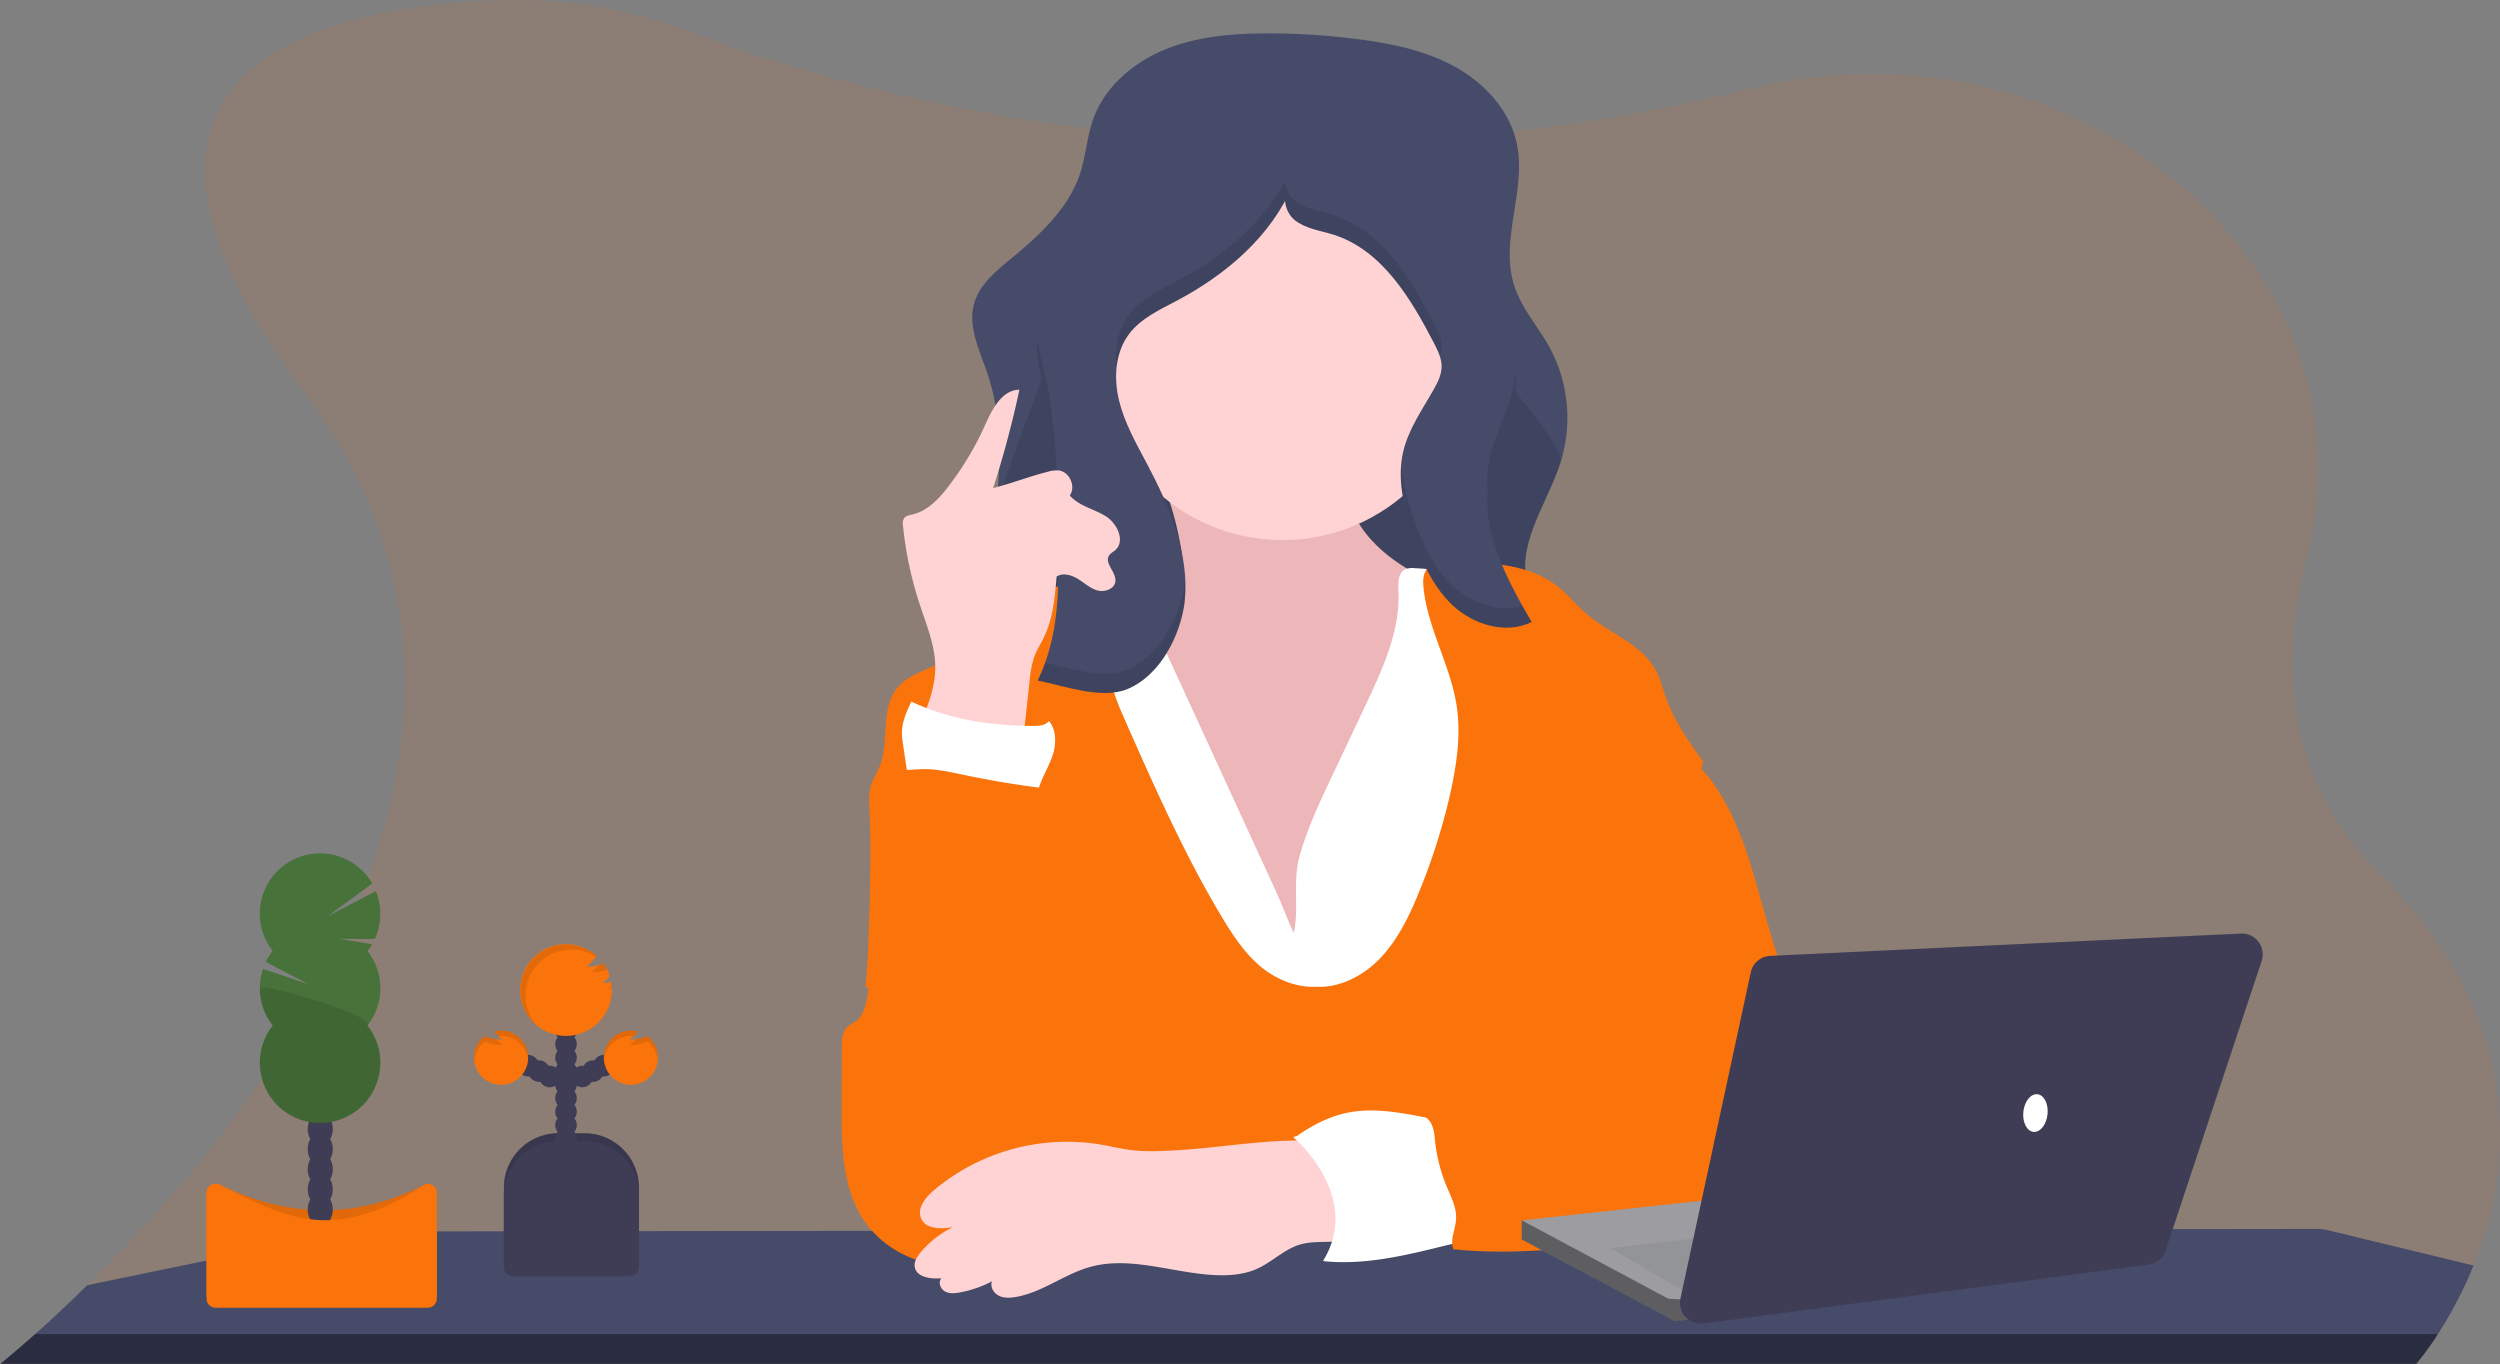 <svg xmlns="http://www.w3.org/2000/svg" width="1149.994" height="627.495" viewBox="0 0 1149.994 627.495">
  <rect x="0" y="0" width="1149.994" height="627.495" fill="#808080" stroke="none"/>
  <g id="girl-laptop" transform="translate(-385 -226)">
    <path id="Path_92" data-name="Path 92" d="M1162.81,718.44A188.546,188.546,0,0,1,1146.4,750a135.79,135.79,0,0,1-9.94,13.67.7.7,0,0,1-.11.12H25l.15-.12c1-.78,6.87-5.53,16-13.67,6.55-5.83,14.77-13.41,24-22.53,75.49-74.25,220.5-250,99.73-411-112.27-149.67,8.61-176.83,88.35-180a227.81,227.81,0,0,1,89.86,14.69c36.84,14,104.17,35.46,191.89,45.3,2.88.32,5.78.64,8.72.93a840.112,840.112,0,0,0,139.78,2.54h0c1.37-.08,2.75-.18,4.14-.28A830.612,830.612,0,0,0,824.34,178.5c2.91-.71,5.78-1.38,8.64-2.05,149.63-34.62,287.57,83.37,253.08,216.71-12.75,49.32-9.51,101.89,33,144.42C1188.66,607,1180.23,675.37,1162.81,718.44Z" transform="translate(360 89.705)" fill="#fb740b" opacity="0.1"/>
    <path id="Path_93" data-name="Path 93" d="M1162.81,718.44A188.546,188.546,0,0,1,1146.4,750a135.79,135.79,0,0,1-9.94,13.67H25.15c1-.78,6.87-5.53,16-13.67,6.55-5.83,14.77-13.41,24-22.53l117.13-24.2a22.783,22.783,0,0,1,4.6-.47l124.87-.18h.13l61.85-.08h.14l52.2-.06h69.17l143.42-.2h61.71L725,702h8.14l71.64-.1h33.88l82.75-.11h24.64l78.38-.11,66.16-.08a23.452,23.452,0,0,1,5.47.65Z" transform="translate(360 89.705)" fill="#454b69"/>
    <path id="Path_94" data-name="Path 94" d="M41.15,750H1146.4a135.833,135.833,0,0,1-9.94,13.67H25.15C26.13,762.84,32,758.09,41.15,750Z" transform="translate(360 89.705)" fill="none"/>
    <path id="Path_95" data-name="Path 95" d="M41.15,750H1146.4a135.833,135.833,0,0,1-9.94,13.67H25.15C26.13,762.84,32,758.09,41.15,750Z" transform="translate(360 89.705)" opacity="0.4"/>
    <path id="Path_96" data-name="Path 96" d="M758.22,439l-2.22.43L655.64,458.71c-29.15,5.6-58.72,11.23-88.33,9.08-21.45-1.56-41.49-7.92-62.1-13.5-11.65-3.16-24-4.42-27.95-17.46-5.45-18,3.42-44.65,5.51-62.89,2-17.9,3.18-36.25-.38-53.94a95.894,95.894,0,0,0-3.12-11.74c-3.57-10.59-9.18-21.6-6.15-32.35,2.39-8.53,9.68-14.62,16.5-20.26,13.36-11,27-23.33,32.3-39.82,2.6-8,3.09-16.61,5.89-24.55,5.31-15.1,18.65-26.39,33.49-32.37s31.16-7.25,47.17-7.25a319.545,319.545,0,0,1,42.253,2.808c15.3,2,30.718,5.292,44.148,12.872s24.75,20,27.88,35.14c4.43,21.41-7.87,44.21-1.27,65,3.32,10.51,11,19,16.33,28.62a68.171,68.171,0,0,1,5,53c-6.38,19.77-22,39.77-14,58.94,5.09,12.19,18.09,18.7,27.15,28.36Q757.17,437.7,758.22,439Z" transform="translate(360 89.705)" fill="#454b69"/>
    <path id="Path_97" data-name="Path 97" d="M756,436.48v2.95L655.64,458.71c-29.15,5.6-58.72,11.23-88.33,9.08-21.45-1.56-41.49-7.92-62.1-13.5-11.65-3.16-24-4.42-27.95-17.46-5.45-18,3.42-44.65,5.51-62.89,2-17.9,32.79-83.25,29.23-100.94l184,8c1.24,9.77,49.87,58.81,46.84,68.18-6.38,19.77-22,39.77-14,58.94C733.94,420.31,746.94,426.82,756,436.48Z" transform="translate(360 89.705)" opacity="0.1"/>
    <path id="Path_98" data-name="Path 98" d="M568,387c1.09,6.19,1.67,13-1.49,18.4-4.21,7.24-13.39,9.55-21.6,11.19l-28.5,5.7c-1.94.39-4,.83-5.45,2.16-1.71,1.53-2.29,3.95-2.54,6.23-1.15,10.32,2.5,20.49,5.83,30.32,6.73,19.91,12.38,40.24,20.89,59.45S555.33,558,572,570.84s38.73,19.68,59.14,14.66c17.78-4.37,32.36-16.92,44.93-30.23,10.37-11,20.07-23,25.1-37.27,3.47-9.8,4.6-20.24,5.69-30.58l5.06-47.56c.79-7.44,1.31-15.81-3.52-21.52-2.12-2.51-5-4.18-7.94-5.73C689.52,406.8,678,402,667.82,395s-19.21-16.64-22.3-28.6c-1.85-7.18-1.52-15-4.67-21.69-3.52-7.5-11-12.58-19-14.81s-16.44-1.93-24.68-1-40,3.31-43.41,12.6c-1.83,5,5.76,15.73,7.56,20.65A144.167,144.167,0,0,1,568,387Z" transform="translate(360 89.705)" fill="#efb7b9"/>
    <path id="Path_99" data-name="Path 99" d="M568,387c1.09,6.19,1.67,13-1.49,18.4-4.21,7.24-13.39,9.55-21.6,11.19l-28.5,5.7c-1.94.39-4,.83-5.45,2.16-1.71,1.53-2.29,3.95-2.54,6.23-1.15,10.32,2.5,20.49,5.83,30.32,6.73,19.91,12.38,40.24,20.89,59.45S555.33,558,572,570.84s38.73,19.68,59.14,14.66c17.78-4.37,32.36-16.92,44.93-30.23,10.37-11,20.07-23,25.1-37.27,3.47-9.8,4.6-20.24,5.69-30.58l5.06-47.56c.79-7.44,1.31-15.81-3.52-21.52-2.12-2.51-5-4.18-7.94-5.73C689.52,406.8,678,402,667.82,395s-19.21-16.64-22.3-28.6c-1.85-7.18-1.52-15-4.67-21.69-3.52-7.5-11-12.58-19-14.81s-16.44-1.93-24.68-1-40,3.31-43.41,12.6c-1.83,5,5.76,15.73,7.56,20.65A144.167,144.167,0,0,1,568,387Z" transform="translate(360 89.705)" opacity="0.01"/>
    <path id="Path_100" data-name="Path 100" d="M636.59,495.74l16.71-35.38c7.83-16.58,15.83-34,15-52.31-.16-3.64-.2-8.19,3-9.84a8.58,8.58,0,0,1,4.39-.56,177.591,177.591,0,0,1,51.51,10.42c3.21,1.16,6.5,2.5,8.75,5.06s3.16,6,3.93,9.3a271.525,271.525,0,0,1,5.73,33.87c3,28.22,1.51,56.69,0,85l-4.44,86.43a8.26,8.26,0,0,1-.73,3.56c-1.1,2-3.58,2.67-5.81,3.05-8.59,1.47-17.37,1.17-26.07.84-61.2-2.32-122.72-5.88-183.52,1.54q.41-13.49-.43-27c-2.41-38.89-12.49-76.83-22.39-114.51-5.77-22-11.36-46-2.07-66.73a28.59,28.59,0,0,1,5.79-8.82c3.95-3.87,9.34-5.91,14.68-7.37a93.43,93.43,0,0,1,28.29-3.2l63.05,137.27c2.88,6.28,5.25,12.89,8.12,19.09,2.58-10.71-.52-23.26,2.58-34.87C626,518.53,631.26,507,636.59,495.74Z" transform="translate(360 89.705)" fill="#fff"/>
    <path id="Path_101" data-name="Path 101" d="M630,590.19c11.28.71,22.24-5.07,30-13.24s12.88-18.53,17.21-29A285.992,285.992,0,0,0,692,501.84c3-13.4,5.13-27.27,3.06-40.85-2.86-18.75-13.47-35.79-15.28-54.67-.31-3.3-.11-7.16,2.54-9.15,1.64-1.23,3.8-1.4,5.84-1.52,18.86-1.12,39.58-.91,54.19,11.06,4.45,3.64,8.06,8.19,12.41,11.94,10.36,9,25,13.58,31.65,25.53,2.32,4.16,3.43,8.87,5.05,13.35,3.82,10.6,10.43,19.92,17,29.09-6.37,26.88-13.69,53.78-20.06,80.66-3.73,15.77-7.49,31.6-13.35,46.7-3.84,9.9-8.67,20-7.49,30.6.47,4.17,1.86,8.16,3.07,12.18a140,140,0,0,1,5.89,43.53l-285.34.7c13.67-19.6,17.68-43.64,16.29-67.49-.67-11.43-3.25-22.93-9-32.82-9.06-15.5-25-25.6-40.71-34.25-11-6-22.81,27.76-34.7,23.89,1.92-13.58,2.8-66,2-79.67-.26-4.48-.66-9.08.72-13.36.94-2.93,2.67-5.55,3.84-8.4,4.69-11.41.22-26,7.8-35.71,5.24-6.75,14.43-8.67,21.9-12.83,7.67-4.28,13.6-11,20.28-16.74A90.19,90.19,0,0,1,525.76,403a58.139,58.139,0,0,1,8.81,26c.51,5.81.14,11.7.95,17.48,1.11,7.83,4.35,15.18,7.56,22.42,13.37,30.19,26.79,60.47,43.73,88.82,4.79,8,10,16,16.94,22.23S620.68,590.63,630,590.19Z" transform="translate(360 89.705)" fill="#fb740b"/>
    <circle id="Ellipse_5" data-name="Ellipse 5" cx="85.72" cy="85.72" r="85.72" transform="translate(889.19 302.995)" fill="#ffd3d3"/>
    <path id="Path_103" data-name="Path 103" d="M569.93,413.24c2.35-22.18-6.87-43.88-17.31-63.59-5-9.42-10.36-18.81-12.87-29.16s-1.79-22.07,4.63-30.58c5.46-7.24,14.12-11.15,22.13-15.4,22.61-12,43.28-29.64,53.22-53.23-5.62,3.06-4.16,12.19.8,16.22s11.72,4.81,17.82,6.73c22.24,7,35.58,29.18,46.28,49.9,1.75,3.38,3.53,6.95,3.51,10.76s-1.76,7.19-3.58,10.43c-5.28,9.4-11.74,18.43-14.14,28.94-2.75,12,.15,24.62,3.92,36.39,4,12.52,9.31,25.14,18.91,34.12s24.49,13.44,36.3,7.64c-11.79-20.27-24-42.92-19.4-65.9,2.22-11,8.19-21,10.73-31.94,4.84-20.87-3.22-42.34-11.13-62.26l-23.64-59.45c-3.61-9.09-7.72-18.79-16-23.94-5.6-3.47-12.38-4.37-18.94-5-21.12-1.88-43-1.26-62.66,6.6-35.82,14.31-58.28,49.59-76.1,83.81-5.34,10.25-10.61,21.14-10.39,32.7.12,6.34,1.89,12.51,3.33,18.69,5.86,25.16,6.18,51.23,6.48,77.06.23,19.82-.8,38.5-9.47,56.55,11.88,2.36,29.11,8.73,40.87,4.07C558.56,447.34,568,428.67,569.93,413.24Z" transform="translate(360 89.705)" fill="#454b69"/>
    <g id="Group_1" data-name="Group 1" transform="translate(385 225.965)" opacity="0.1">
      <path id="Path_104" data-name="Path 104" d="M511.78,392.36q.06-4.23,0-8.54c-.3-25.83-.62-51.9-6.48-77.06a130.053,130.053,0,0,1-3.06-14.88,38.9,38.9,0,0,0-.27,5.19c.12,6.34,1.89,12.51,3.33,18.69C511.13,340.77,511.49,366.68,511.78,392.36Z" transform="translate(-25 -136.26)"/>
      <path id="Path_105" data-name="Path 105" d="M720.88,324.57a60.51,60.51,0,0,0,1.3-17.82,55.543,55.543,0,0,1-1.3,8.82c-2.54,11-8.51,20.91-10.73,31.94a53,53,0,0,0-.8,14.78,52.443,52.443,0,0,1,.8-5.78C712.37,345.48,718.34,335.53,720.88,324.57Z" transform="translate(-25 -136.26)"/>
      <path id="Path_106" data-name="Path 106" d="M687.36,300.3a14.412,14.412,0,0,0,.78-4.41c0-3.81-1.76-7.38-3.51-10.76-10.7-20.72-24-42.88-46.28-49.9-6.1-1.92-12.85-2.7-17.82-6.73a12.68,12.68,0,0,1-4.38-8.8c-10.84,19.9-29.46,35.12-49.64,45.81-8,4.25-16.67,8.16-22.13,15.4-5.13,6.8-6.62,15.65-5.73,24.21a30.609,30.609,0,0,1,5.73-15.21c5.46-7.24,14.12-11.15,22.13-15.4,20.18-10.69,38.8-25.91,49.64-45.81a12.68,12.68,0,0,0,4.38,8.8c5,4,11.72,4.81,17.82,6.73,22.24,7,35.58,29.18,46.28,49.9a39.394,39.394,0,0,1,2.73,6.17Z" transform="translate(-25 -136.26)"/>
      <path id="Path_107" data-name="Path 107" d="M693.25,405.77c-9.6-9-14.89-21.6-18.91-34.12a98.771,98.771,0,0,1-4.8-21.71c-.93,10.27,1.62,20.78,4.8,30.71,4,12.52,9.31,25.14,18.91,34.12s24.49,13.44,36.3,7.64c-1.42-2.43-2.83-4.9-4.23-7.39C714.35,418.11,701.75,413.71,693.25,405.77Z" transform="translate(-25 -136.26)"/>
      <path id="Path_108" data-name="Path 108" d="M569.93,404.24c-1.93,15.43-11.37,34.1-26.74,40.2-10.67,4.23-25.86-.63-37.45-3.32a86.634,86.634,0,0,1-3.42,8.25c11.88,2.36,29.11,8.73,40.87,4.07,15.37-6.1,24.81-24.77,26.74-40.2a69.486,69.486,0,0,0,.22-11.62C570.09,402.49,570,403.37,569.93,404.24Z" transform="translate(-25 -136.26)"/>
    </g>
    <path id="Path_109" data-name="Path 109" d="M691.1,652.18c-15.45-2.45-31.13-7.18-46.45-4-8.88,1.84-17,6.26-24.38,11.6,4.06,3.25,8.8,6.15,11.38,10.67a42,42,0,0,1,3.58,9.87c1.62,6,3.25,12.12,3.5,18.36s-1,12.74-4.72,17.77c19.48,1.92,38.36-2.88,57.36-7.57a15.71,15.71,0,0,0,6.07-2.45c3-2.36,3.88-6.56,3.9-10.39,0-6.84-1.92-13.51-3.87-20.07C695.15,668.1,693.43,660,691.1,652.18Z" transform="translate(360 89.705)" fill="#fff"/>
    <path id="Path_110" data-name="Path 110" d="M795.42,483.51c7.67,1,13.62,7.19,18,13.55,12.29,17.7,17.59,39.16,23.49,59.89a797.144,797.144,0,0,0,25.87,76.12,114.559,114.559,0,0,0,7.76,16.7c2.47,4.13,5.47,8.1,6.56,12.79,2.64,11.34-6.71,22-16.46,28.32A65.143,65.143,0,0,1,843.79,699c-5.82,1.74-11.89,2.4-17.92,3.06l-55.51,6c-25.55,2.78-51.33,5.56-76.89,2.88-1.61-5.6,1.55-9.56,1.32-15.39-.16-4.17-2-8.05-3.64-11.89a76,76,0,0,1-5.93-21.51c-.29-2.73-.39-5.53-1.43-8.07s-3.27-4.82-6-5c15-1.49,26.39-4.32,41.39-5.82,5.57-.56,11.36-1.19,16.11-4.15,5.89-3.67,9.19-10.29,11.81-16.71,6.49-15.9,10.67-33.42,7.26-50.26-2.8-13.81-10.61-26.67-10.57-40.76,0-8.39,2.86-16.52,6.24-24.2,3.58-8.12,8.25-16.42,16.11-20.54S786.55,482.31,795.42,483.51Z" transform="translate(360 89.705)" fill="#fb740b"/>
    <path id="Path_112" data-name="Path 112" d="M447.81,470.52c3.63-8.62,7.32-17.52,7.42-26.87.11-10.11-4-19.71-7.14-29.31a169.487,169.487,0,0,1-7.71-36.19,5,5,0,0,1,.5-3.47c.83-1.17,2.43-1.41,3.84-1.72,6.92-1.58,12.15-7.17,16.47-12.8A140.341,140.341,0,0,0,478.05,332c3.31-7.37,7.79-16.36,15.87-16.43a458.365,458.365,0,0,1-12.08,45.25c8.45-2.16,16.48-5.3,24.93-7.46a14.93,14.93,0,0,1,5.12-.68c5.06.53,8.16,7.38,5.22,11.53,4.13,4.84,11,6.14,16.4,9.46s9.28,11.54,4.48,15.71c-.94.81-2.13,1.38-2.81,2.42-2.32,3.58,3.36,7.69,2.89,11.93-.38,3.47-4.83,5.09-8.2,4.17s-6-3.44-9-5.29-6.92-3-9.83-1.08c-.78,9.41-1.62,19-5.69,27.57-1.49,3.13-3.4,6.06-4.6,9.31a45.883,45.883,0,0,0-2.12,10.93L495,482.53C477.68,486,462.15,480.81,447.81,470.52Z" transform="translate(360 89.705)" fill="#ffd3d3"/>
    <path id="Path_113" data-name="Path 113" d="M443.58,500.27l-3.19-21.59a35.094,35.094,0,0,1-.51-5.32c0-5,2.2-9.77,4.33-14.32,17.65,8.24,36.73,11.17,56.2,11.18,2.57,0,5.5-.24,7.1-2.25,3.31,3.81,3.41,9.94,2,14.78s-4.12,9.2-5.92,13.92c-.91,2.39-1.65,5-3.39,6.84-2.7,2.91-7.08,3.41-11.06,3.39a70.706,70.706,0,0,1-12.48-1.19C466,503.73,454.24,498.36,443.58,500.27Z" transform="translate(360 89.705)" fill="#fff"/>
    <path id="Path_114" data-name="Path 114" d="M509.41,499.39q-20.55-2.34-40.83-6.6c-6.63-1.39-13.32-2.94-20.08-2.67-4.4.18-9.13,1.06-13-1.12,3.77,12.83,4,26.35-.51,38.94-2.67,7.5-6.74,14.49-8.7,22.21-4.08,16.15,1.52,33.76-3.58,49.62a12.56,12.56,0,0,1-3.08,5.52c-1.56,1.43-3.69,2.17-5.13,3.72-2.12,2.28-2.25,5.71-2.26,8.82l-.09,27.55c-.06,17.54.17,36.14,9.43,51,10.56,17,32.79,25.81,52.14,20.64a38.761,38.761,0,0,0,14.16-6.93c6.72-5.34,11-13.06,15.19-20.58,5-9,10-18.2,11.61-28.33,1.14-7.17.5-14.49-.32-21.7-4.52-40-14.33-79.66-12.22-119.81a36.31,36.31,0,0,1,7.27-20.28Z" transform="translate(360 89.705)" fill="#fb740b"/>
    <path id="Path_115" data-name="Path 115" d="M566.67,665.39c-6.95.4-13.95.8-20.87,0-5-.6-9.88-1.83-14.84-2.67A95.11,95.11,0,0,0,454.37,684c-3.84,3.28-7.72,8.31-5.6,12.9,2.28,4.94,9.25,4.8,14.62,3.88a44,44,0,0,0-15,11.73c-1.5,1.83-2.92,4-2.63,6.37.61,4.95,7.33,5.85,12.3,5.42-1.62,1.74-.53,4.82,1.53,6s4.62.94,6.95.51a51.519,51.519,0,0,0,14.76-5.11c-.94,2.45.69,5.32,3,6.54s5.12,1.13,7.71.71c12.22-2,22.42-10.5,34.34-13.84,19.06-5.33,39,3.17,58.81,3.77,6.2.19,12.56-.44,18.21-3,6.93-3.15,12.52-9.06,19.84-11.16,8.13-2.32,17.46.35,24.9-3.66,5.41-2.91.53-25.34-.85-29.66-2.53-7.9-5.07-13.14-13.5-13.94C612.43,659.37,588.16,664.15,566.67,665.39Z" transform="translate(360 89.705)" fill="#ffd3d3"/>
    <path id="Path_116" data-name="Path 116" d="M619.88,659.27s32.29,27.33,13.66,57.15l36-12.43V677.9c0-1.24-13.67-19.87-13.67-19.87l-16.15-2.49Z" transform="translate(360 89.705)" fill="#fff"/>
    <path id="Path_117" data-name="Path 117" d="M256.79,521.32H268.9a25,25,0,0,1,25,25v37.11H231.79V546.32A25,25,0,0,1,256.79,521.32Z" transform="translate(385 225.965)" fill="#3f3d56"/>
    <path id="Path_118" data-name="Path 118" d="M256.79,521.32H268.9a25,25,0,0,1,25,25v37.11H231.79V546.32A25,25,0,0,1,256.79,521.32Z" transform="translate(385 225.965)" opacity="0.1"/>
    <circle id="Ellipse_6" data-name="Ellipse 6" cx="4.97" cy="4.97" r="4.97" transform="translate(640.39 751.005)" fill="#3f3d56"/>
    <circle id="Ellipse_7" data-name="Ellipse 7" cx="4.97" cy="4.97" r="4.97" transform="translate(640.39 744.795)" fill="#3f3d56"/>
    <circle id="Ellipse_8" data-name="Ellipse 8" cx="4.97" cy="4.97" r="4.97" transform="translate(640.39 738.585)" fill="#3f3d56"/>
    <circle id="Ellipse_9" data-name="Ellipse 9" cx="4.97" cy="4.97" r="4.97" transform="translate(640.39 732.375)" fill="#3f3d56"/>
    <circle id="Ellipse_10" data-name="Ellipse 10" cx="4.97" cy="4.97" r="4.97" transform="translate(640.39 726.165)" fill="#3f3d56"/>
    <circle id="Ellipse_11" data-name="Ellipse 11" cx="4.97" cy="4.97" r="4.97" transform="translate(640.39 719.955)" fill="#3f3d56"/>
    <circle id="Ellipse_12" data-name="Ellipse 12" cx="4.97" cy="4.97" r="4.97" transform="translate(640.39 713.735)" fill="#3f3d56"/>
    <circle id="Ellipse_13" data-name="Ellipse 13" cx="4.97" cy="4.97" r="4.97" transform="translate(647.85 716.225)" fill="#3f3d56"/>
    <circle id="Ellipse_14" data-name="Ellipse 14" cx="4.97" cy="4.97" r="4.97" transform="translate(652.82 713.735)" fill="#3f3d56"/>
    <circle id="Ellipse_15" data-name="Ellipse 15" cx="4.97" cy="4.97" r="4.97" transform="translate(657.79 711.255)" fill="#3f3d56"/>
    <circle id="Ellipse_16" data-name="Ellipse 16" cx="4.97" cy="4.97" r="4.97" transform="translate(640.39 707.525)" fill="#3f3d56"/>
    <circle id="Ellipse_17" data-name="Ellipse 17" cx="4.97" cy="4.97" r="4.97" transform="translate(640.39 701.315)" fill="#3f3d56"/>
    <circle id="Ellipse_18" data-name="Ellipse 18" cx="4.97" cy="4.97" r="4.97" transform="translate(640.39 695.105)" fill="#3f3d56"/>
    <circle id="Ellipse_19" data-name="Ellipse 19" cx="4.97" cy="4.97" r="4.97" transform="translate(640.39 688.895)" fill="#3f3d56"/>
    <path id="Path_119" data-name="Path 119" d="M306,588.13q-1.86.27-3.72.39a28.564,28.564,0,0,0,3.2-3.28,21,21,0,0,0-3-5.83,10.219,10.219,0,0,1-4,1.26c-1.23.18-2.47.31-3.71.4a61.965,61.965,0,0,0,4.75-5,21.1,21.1,0,1,0,6.93,15.61,20.677,20.677,0,0,0-.32-3.63Z" transform="translate(360 89.705)" fill="#fb740b"/>
    <path id="Path_120" data-name="Path 120" d="M322.57,612.82a9.64,9.64,0,0,1-4.18,1.39c-1.23.18-2.47.32-3.71.4a36.413,36.413,0,0,0,3.68-3.82,12.44,12.44,0,1,0,4.21,2Z" transform="translate(360 89.705)" fill="#fb740b"/>
    <circle id="Ellipse_20" data-name="Ellipse 20" cx="4.97" cy="4.97" r="4.97" transform="translate(632.94 716.225)" fill="#3f3d56"/>
    <circle id="Ellipse_21" data-name="Ellipse 21" cx="4.97" cy="4.97" r="4.97" transform="translate(627.97 713.735)" fill="#3f3d56"/>
    <circle id="Ellipse_22" data-name="Ellipse 22" cx="4.97" cy="4.97" r="4.97" transform="translate(623 711.255)" fill="#3f3d56"/>
    <path id="Path_121" data-name="Path 121" d="M248.16,612.82a9.64,9.64,0,0,0,4.18,1.39c1.23.18,2.47.32,3.71.4a35.42,35.42,0,0,1-3.68-3.82,12.44,12.44,0,1,1-4.21,2Z" transform="translate(360 89.705)" fill="#fb740b"/>
    <path id="Path_122" data-name="Path 122" d="M256.79,525H268.9a25,25,0,0,1,25,25v32.87a4.24,4.24,0,0,1-4.24,4.24H236a4.24,4.24,0,0,1-4.24-4.24V550a25,25,0,0,1,25.03-25Z" transform="translate(385 225.965)" fill="#3f3d56"/>
    <g id="Group_2" data-name="Group 2" transform="translate(385 225.965)" opacity="0.1">
      <path id="Path_123" data-name="Path 123" d="M306.34,589.49a18.823,18.823,0,0,1-1.6,1.52,16.255,16.255,0,0,0,1.7-.15C306.42,590.4,306.39,589.94,306.34,589.49Z" transform="translate(-25 -136.26)"/>
      <path id="Path_124" data-name="Path 124" d="M297.28,583.55c1.25-.08,2.48-.21,3.72-.39a12,12,0,0,0,3.23-.88,21.921,21.921,0,0,0-1.74-2.87,7.522,7.522,0,0,1-2,.85,28.786,28.786,0,0,1-3.21,3.29Z" transform="translate(-25 -136.26)"/>
      <path id="Path_125" data-name="Path 125" d="M266.73,594.22a21.08,21.08,0,0,1,32.5-17.76l.32-.34a21.1,21.1,0,1,0-27.82,31.73,21,21,0,0,1-5-13.63Z" transform="translate(-25 -136.26)"/>
    </g>
    <g id="Group_3" data-name="Group 3" transform="translate(385 225.965)" opacity="0.1">
      <path id="Path_126" data-name="Path 126" d="M314.68,617.09c1.24-.08,2.48-.21,3.71-.39a9.651,9.651,0,0,0,4.18-1.4,12.43,12.43,0,0,1,5,8.8,11.387,11.387,0,0,0,.07-1.31,12.38,12.38,0,0,0-5-10,9.64,9.64,0,0,1-4.18,1.39l-1,.13a25.372,25.372,0,0,1-2.78,2.78Z" transform="translate(-25 -136.26)"/>
      <path id="Path_127" data-name="Path 127" d="M315.18,612.85a10.2,10.2,0,0,1,1.24.09c.65-.69,1.29-1.43,1.94-2.15a12.4,12.4,0,0,0-15.6,12,8.515,8.515,0,0,0,.06,1.24A12.42,12.42,0,0,1,315.18,612.85Z" transform="translate(-25 -136.26)"/>
    </g>
    <g id="Group_4" data-name="Group 4" transform="translate(385 225.965)" opacity="0.1">
      <path id="Path_128" data-name="Path 128" d="M256.05,617.09c-1.24-.08-2.48-.21-3.71-.39a9.65,9.65,0,0,1-4.18-1.4,12.43,12.43,0,0,0-5,8.8,11.382,11.382,0,0,1-.07-1.31,12.38,12.38,0,0,1,5-10,9.64,9.64,0,0,0,4.18,1.39l1,.13A23.669,23.669,0,0,0,256.05,617.09Z" transform="translate(-25 -136.26)"/>
      <path id="Path_129" data-name="Path 129" d="M255.55,612.85a10.507,10.507,0,0,0-1.25.09c-.64-.69-1.28-1.43-1.93-2.15a12.4,12.4,0,0,1,15.6,12,8.519,8.519,0,0,1-.06,1.24,12.42,12.42,0,0,0-12.36-11.18Z" transform="translate(-25 -136.26)"/>
    </g>
    <path id="Path_130" data-name="Path 130" d="M221.85,735.39h-97.7a4.15,4.15,0,0,1-4.15-4.15V685a4.15,4.15,0,0,1,5.93-3.75c28.07,13.32,58.31,17.89,94,.21a4.16,4.16,0,0,1,6,3.71v46A4.15,4.15,0,0,1,221.85,735.39Z" transform="translate(360 89.705)" fill="#fb740b"/>
    <path id="Path_131" data-name="Path 131" d="M221.85,735.39h-97.7a4.15,4.15,0,0,1-4.15-4.15V685a4.15,4.15,0,0,1,5.93-3.75c28.07,13.32,58.31,17.89,94,.21a4.16,4.16,0,0,1,6,3.71v46A4.15,4.15,0,0,1,221.85,735.39Z" transform="translate(360 89.705)" opacity="0.1"/>
    <ellipse id="Ellipse_23" data-name="Ellipse 23" cx="5.78" cy="7.57" rx="5.78" ry="7.57" transform="translate(526.54 774.805)" fill="#3f3d56"/>
    <ellipse id="Ellipse_24" data-name="Ellipse 24" cx="5.78" cy="7.57" rx="5.78" ry="7.57" transform="translate(526.54 765.555)" fill="#3f3d56"/>
    <ellipse id="Ellipse_25" data-name="Ellipse 25" cx="5.78" cy="7.57" rx="5.78" ry="7.57" transform="translate(526.54 756.295)" fill="#3f3d56"/>
    <ellipse id="Ellipse_26" data-name="Ellipse 26" cx="5.78" cy="7.57" rx="5.78" ry="7.57" transform="translate(526.54 747.045)" fill="#3f3d56"/>
    <ellipse id="Ellipse_27" data-name="Ellipse 27" cx="5.78" cy="7.57" rx="5.78" ry="7.57" transform="translate(526.54 737.785)" fill="#3f3d56"/>
    <ellipse id="Ellipse_28" data-name="Ellipse 28" cx="5.78" cy="7.57" rx="5.78" ry="7.57" transform="translate(526.54 728.525)" fill="#3f3d56"/>
    <ellipse id="Ellipse_29" data-name="Ellipse 29" cx="5.78" cy="7.57" rx="5.78" ry="7.57" transform="translate(526.54 719.275)" fill="#3f3d56"/>
    <path id="Path_132" data-name="Path 132" d="M194,573.8a29.421,29.421,0,0,0,2.15-3.17l-15.2-2.5,16.44.12a27.71,27.71,0,0,0,.53-22l-22.05,11.44,20.34-15a27.71,27.71,0,1,0-45.77,31,27.1,27.1,0,0,0-3.16,5.05L167,589.1,146,582a27.74,27.74,0,0,0,4.47,26,27.71,27.71,0,1,0,43.56,0,27.71,27.71,0,0,0,0-34.26Z" transform="translate(360 89.705)" fill="#477239"/>
    <path id="Path_133" data-name="Path 133" d="M144.49,590.93a27.59,27.59,0,0,0,5.93,17.13,27.71,27.71,0,1,0,43.56,0C197.69,603.35,144.49,587.82,144.49,590.93Z" transform="translate(360 89.705)" opacity="0.1"/>
    <path id="Path_134" data-name="Path 134" d="M221.85,737.84h-97.7a4.15,4.15,0,0,1-4.15-4.15V685a4.15,4.15,0,0,1,5.93-3.75c28.07,13.32,50.33,28.85,94,.21,2.59-1.7,6,.62,6,3.71v48.5A4.15,4.15,0,0,1,221.85,737.84Z" transform="translate(360 89.705)" fill="#fb740b"/>
    <path id="Path_135" data-name="Path 135" d="M921.83,587.81,777.69,606.88l-7.21.95-70.47-37.64v-8.81l220.22-24.02Z" transform="translate(385 225.965)" fill="#9c9ca1"/>
    <path id="Path_136" data-name="Path 136" d="M740.85,574.19,897,555.78l-1.6,28.83-121.63,8.92Z" transform="translate(385 225.965)" fill="#939498"/>
    <path id="Path_137" data-name="Path 137" d="M802.69,733.67v9.46l-7.21,1L725,706.45v-8.81l67.27,36S801.09,734.47,802.69,733.67Z" transform="translate(360 89.705)" opacity="0.4"/>
    <path id="Path_138" data-name="Path 138" d="M830.36,583.52,798,733.57a9.58,9.58,0,0,0,10.62,11.53L1013.35,718a9.58,9.58,0,0,0,7.84-6.48l44.17-133.2a9.6,9.6,0,0,0-9.56-12.6L839.28,576A9.6,9.6,0,0,0,830.36,583.52Z" transform="translate(360 89.705)" fill="#3f3d56"/>
    <ellipse id="Ellipse_30" data-name="Ellipse 30" cx="8.7" cy="5.59" rx="8.7" ry="5.59" transform="translate(1314.827 746.067) rotate(-84)" fill="#fff"/>
  </g>
</svg>
